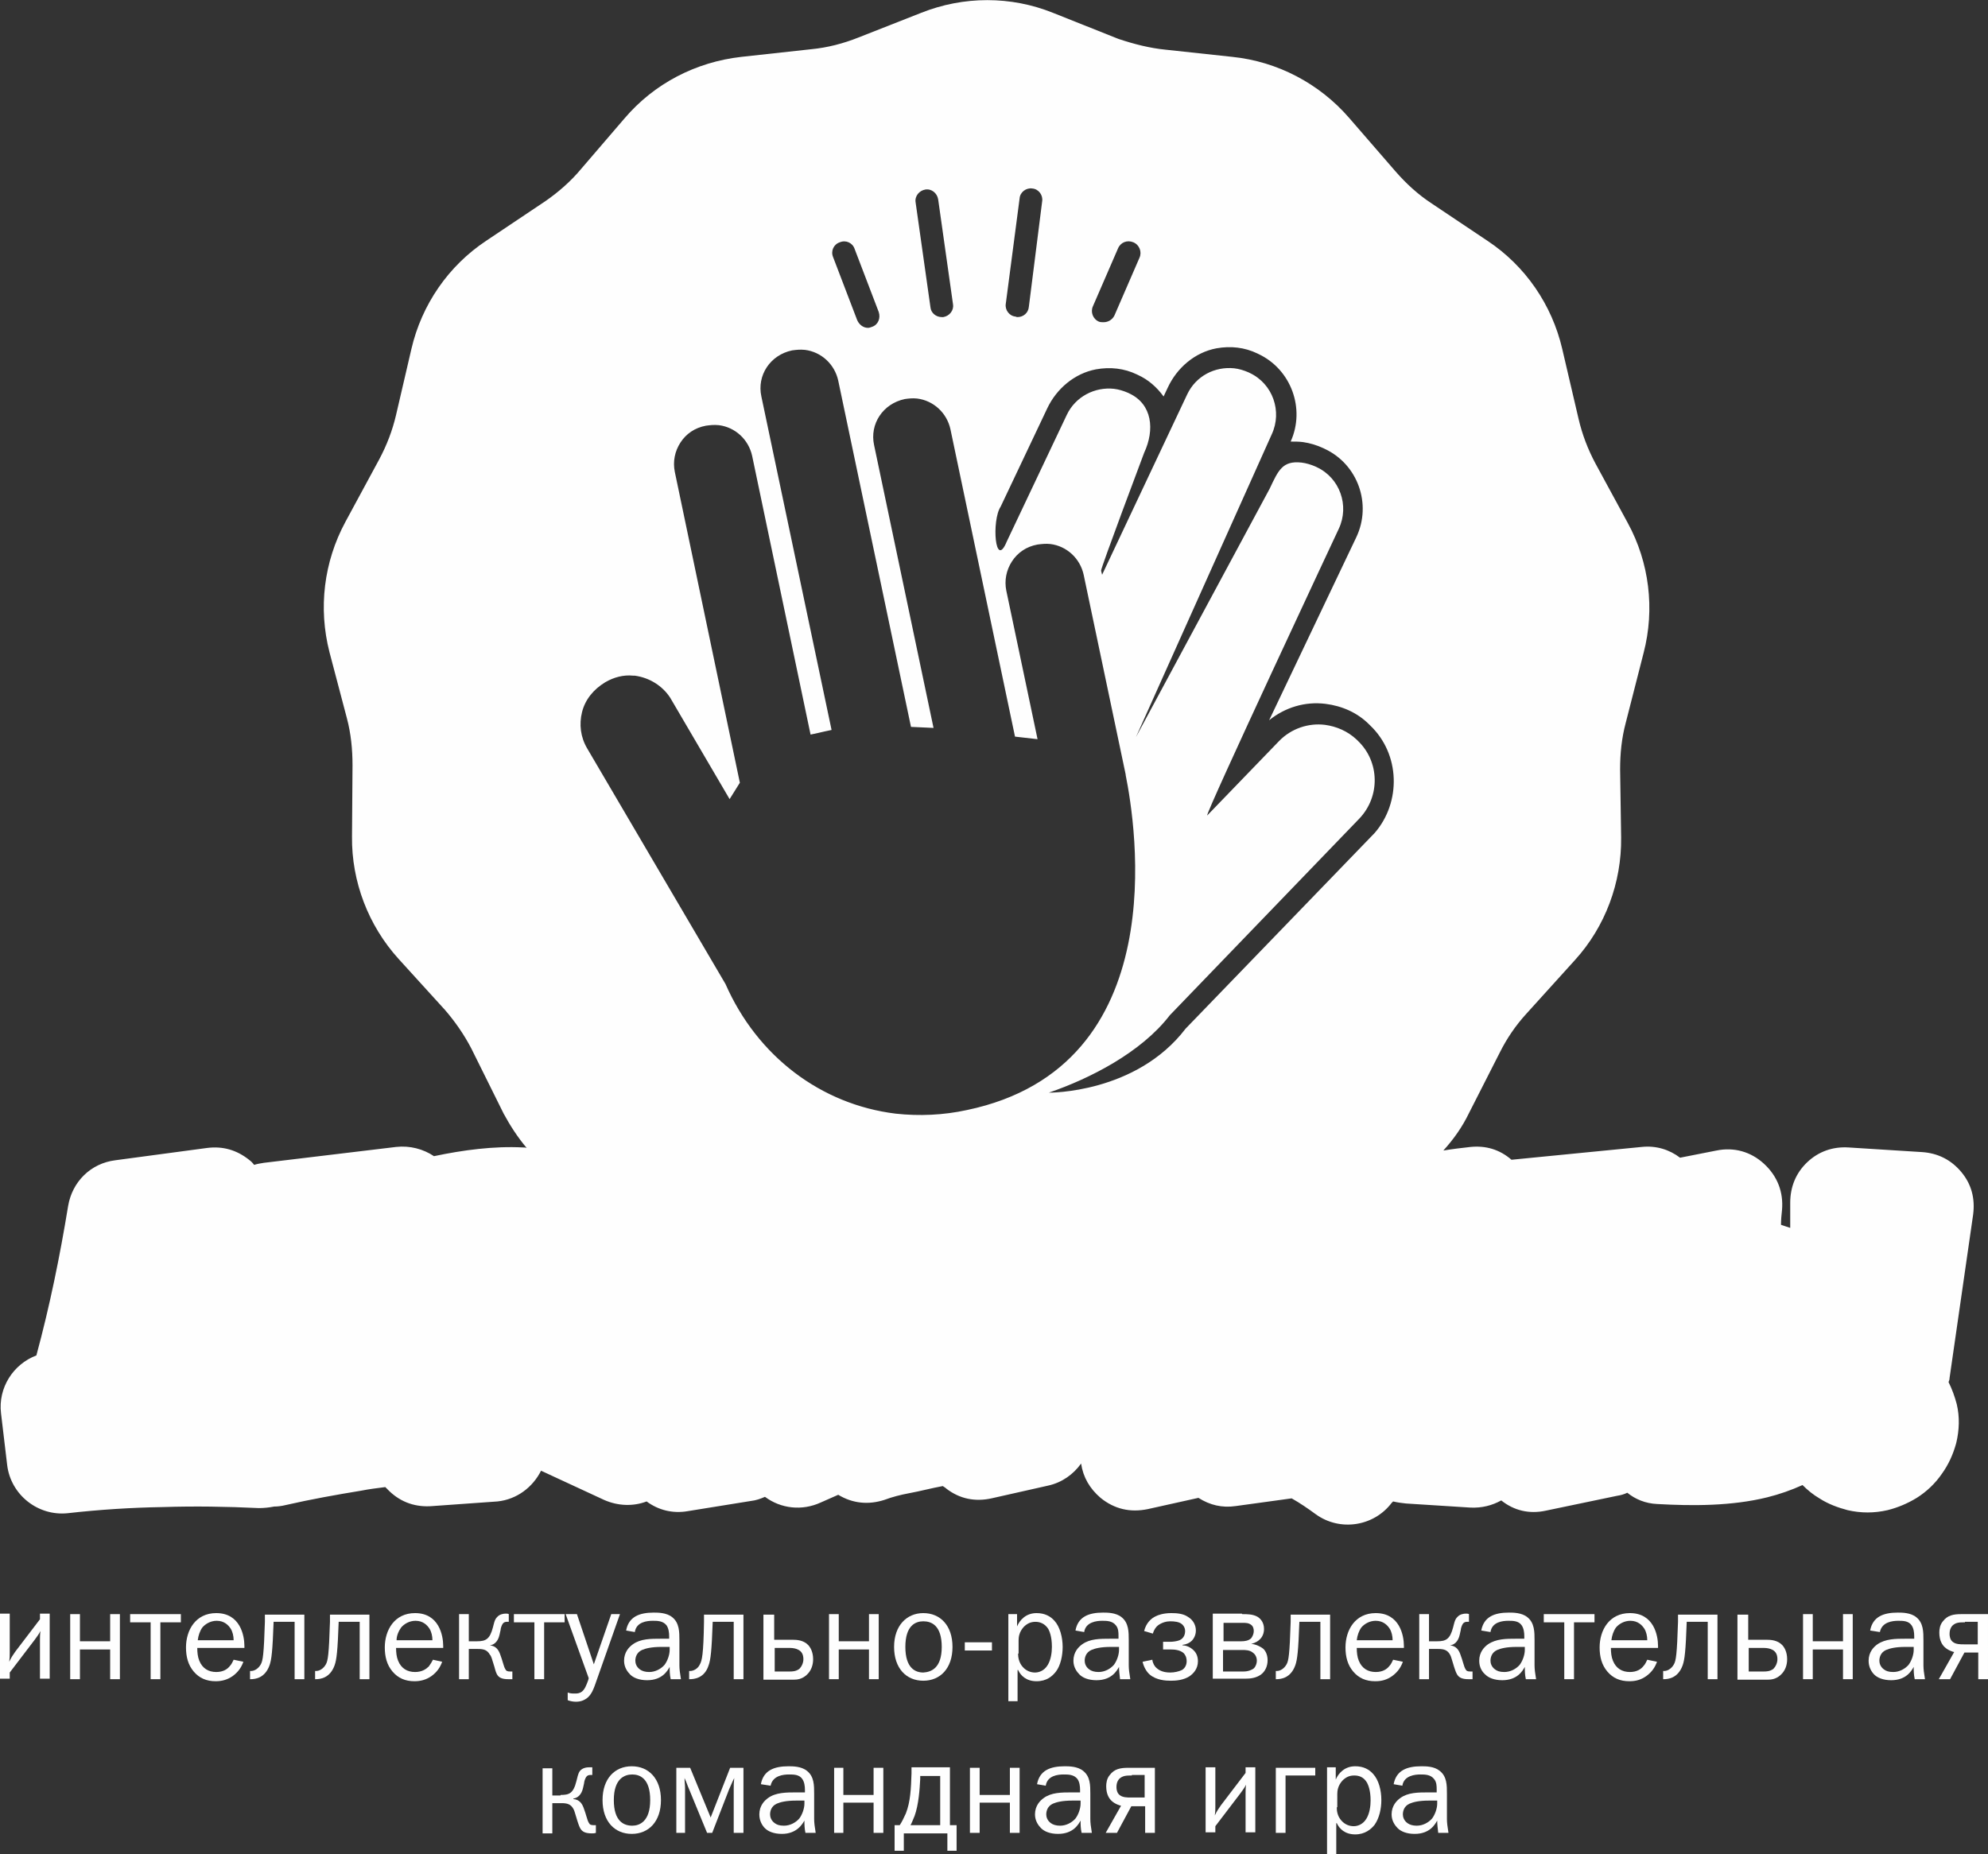 <?xml version="1.0" encoding="utf-8"?>
<!-- Generator: Adobe Illustrator 21.0.0, SVG Export Plug-In . SVG Version: 6.00 Build 0)  -->
<svg version="1.1" id="Слой_1" xmlns="http://www.w3.org/2000/svg" xmlns:xlink="http://www.w3.org/1999/xlink" x="0px" y="0px"
	 width="388px" height="362px" viewBox="0 0 388 362" style="enable-background:new 0 0 388 362;" xml:space="preserve">
<rect x="0" y="0" width="388" height="362" fill="#333333" stroke="none"/>
<style type="text/css">
	.st0{fill:#FEFEFE;}
</style>
<g id="Слой_x0020_1">
	<g id="_857955093328">
		<g>
			<path class="st0" d="M1.9,315.1v7.6c0,0.8,0,0.8-0.1,1.7c0.4-0.9,0.8-1.4,1.2-2l4.8-6.3v-1.1h1.9v12.7H7.8v-7.5
				c0-0.4,0-1.2,0.1-1.8c-0.1,0.2-0.3,0.6-1.2,1.8l-4.8,6.3v1.2H0v-12.7H1.9z"/>
			<polygon class="st0" points="15.6,315.1 15.6,320.4 21.5,320.4 21.5,315.1 23.4,315.1 23.4,327.8 21.5,327.8 21.5,322 15.6,322 
				15.6,327.8 13.7,327.8 13.7,315.1 			"/>
			<polygon class="st0" points="35.3,315.1 35.3,316.7 31.3,316.7 31.3,327.8 29.4,327.8 29.4,316.7 25.4,316.7 25.4,315.1 			"/>
			<path class="st0" d="M45.6,320.2c0-0.8-0.2-1.7-0.6-2.3c-0.4-0.6-1.2-1.5-2.7-1.5c-1.2,0-2.2,0.6-2.8,1.3
				c-0.5,0.7-0.8,1.6-0.9,2.5H45.6z M47.5,324.4c-0.4,1.1-1,2-2.1,2.8c-1,0.7-2.1,1-3.3,1c-1.8,0-3.2-0.6-4.3-1.9
				c-1.1-1.3-1.5-2.9-1.5-4.7c0-3.4,1.9-6.7,5.9-6.7c4.7,0,5.5,4.4,5.5,6.4v0.4h-9.2c0,0.9,0.1,1.8,0.4,2.5c0.6,1.5,1.8,2.2,3.3,2.2
				c1.4,0,2.2-0.6,2.6-1.1c0.4-0.4,0.6-0.9,0.8-1.3L47.5,324.4z"/>
			<path class="st0" d="M59.4,315.1v12.7h-1.9v-11.2h-4.1c-0.2,5.7-0.4,7.4-0.8,8.5c-0.9,2.5-2.8,2.7-3.7,2.7c0,0-0.1,0-0.1,0v-1.6
				c0.1,0,0.1,0,0.2,0c0.6,0,1.4-0.4,1.9-1.3c0.4-0.7,0.6-1.9,0.8-8.3l0-1.4H59.4z"/>
			<path class="st0" d="M72.1,315.1v12.7h-1.9v-11.2h-4.1c-0.2,5.7-0.4,7.4-0.8,8.5c-0.9,2.5-2.8,2.7-3.7,2.7c0,0-0.1,0-0.1,0v-1.6
				c0.1,0,0.1,0,0.2,0c0.6,0,1.4-0.4,1.9-1.3c0.4-0.7,0.6-1.9,0.8-8.3l0-1.4H72.1z"/>
			<path class="st0" d="M84.4,320.2c0-0.8-0.2-1.7-0.6-2.3c-0.4-0.6-1.2-1.5-2.7-1.5c-1.2,0-2.2,0.6-2.8,1.3
				c-0.5,0.7-0.9,1.6-0.9,2.5H84.4z M86.3,324.4c-0.4,1.1-1,2-2.1,2.8c-1,0.7-2.1,1-3.3,1c-1.8,0-3.2-0.6-4.3-1.9
				c-1.1-1.3-1.5-2.9-1.5-4.7c0-3.4,1.9-6.7,5.9-6.7c4.7,0,5.5,4.4,5.5,6.4v0.4h-9.2c0,0.9,0.1,1.8,0.4,2.5c0.6,1.5,1.8,2.2,3.3,2.2
				c1.4,0,2.2-0.6,2.7-1.1c0.3-0.4,0.6-0.9,0.8-1.3L86.3,324.4z"/>
			<path class="st0" d="M93.1,320.4c1.7,0,2.5-0.4,3.1-2.7c0.2-0.7,0.3-1.5,0.8-2c0.5-0.6,1.3-0.7,1.7-0.7c0.2,0,0.4,0,0.6,0.1v1.5
				c-0.1,0-0.3,0-0.4,0c-0.3,0-0.6,0.1-0.8,0.4c-0.2,0.3-0.4,0.9-0.4,1.2l-0.2,0.9c-0.3,1.4-1.1,2-1.9,2.1v0c1.2,0.1,1.7,0.9,2,1.7
				c0.5,1.3,0.7,2.4,1,2.9c0.2,0.4,0.4,0.5,1,0.5c0.1,0,0.3,0,0.4,0v1.5c-0.3,0-0.5,0-0.8,0c-2.1,0-2.3-0.9-2.7-2.4
				c-0.5-1.6-0.6-2.1-0.9-2.4c-0.5-0.9-1.2-1.1-2.3-1.1h-1.8v5.9h-1.9v-12.7h1.9v5.3H93.1z"/>
			<polygon class="st0" points="110.2,315.1 110.2,316.7 106.2,316.7 106.2,327.8 104.3,327.8 104.3,316.7 100.3,316.7 100.3,315.1 
							"/>
			<path class="st0" d="M116.1,329c-0.3,0.8-0.6,1.6-1.3,2.3c-0.7,0.6-1.4,0.9-2.4,0.9c-0.5,0-1.1-0.1-1.6-0.3v-1.5
				c0.5,0.2,0.9,0.2,1.4,0.2c0.4,0,0.9,0,1.4-0.4c0.5-0.4,0.8-1.1,1.2-2.2l0.1-0.4l-4.5-12.5h2.2l3.3,9.8l3.4-9.8h1.7L116.1,329z"/>
			<path class="st0" d="M129.1,321.5c-2,0-3.1,0.3-3.8,0.6c-1.1,0.5-1.3,1.5-1.3,2.1c0,0.5,0.2,1.2,0.9,1.7c0.4,0.3,1,0.5,1.8,0.5
				c1.2,0,2.3-0.6,3-1.4c0.6-0.8,1-2,1-2.9v-0.6H129.1z M122.2,318.3c0.5-2.7,2.6-3.5,5.4-3.5c0.8,0,2.5,0,3.6,0.9
				c1.4,1.1,1.4,2.9,1.4,4.5v4.9c0,0.7,0.1,1.5,0.3,2.7h-2c-0.2-0.9-0.2-1.7-0.2-2.4c-0.4,0.7-1.4,2.6-4.4,2.6
				c-1.6,0-2.7-0.5-3.3-1.1c-0.5-0.5-1.2-1.4-1.2-2.7c0-1.7,1-2.7,1.7-3.2c1.5-1.1,3.5-1.1,5.5-1.1h1.6v-0.5c0-0.7-0.1-1.5-0.5-2.1
				c-0.7-0.9-1.8-0.9-2.7-0.9c-1.1,0-3.2,0.2-3.5,2.2L122.2,318.3z"/>
			<path class="st0" d="M145.1,315.1v12.7h-1.9v-11.2h-4.1c-0.2,5.7-0.4,7.4-0.8,8.5c-0.8,2.5-2.8,2.7-3.7,2.7c0,0-0.1,0-0.1,0v-1.6
				c0.1,0,0.1,0,0.2,0c0.6,0,1.5-0.4,1.9-1.3c0.4-0.7,0.7-1.9,0.8-8.3l0-1.4H145.1z"/>
			<path class="st0" d="M151.1,326.3h3c0.5,0,1.2,0,1.9-0.5c0.4-0.4,0.8-1.1,0.8-1.9c0-1-0.4-1.5-0.9-1.8c-0.5-0.3-1.2-0.4-1.7-0.4
				h-3V326.3z M151.1,315.1v5h3.5c1,0,2.2,0.1,3.1,1c0.4,0.4,1,1.3,1,2.8c0,1.2-0.4,2.3-1.3,3.1c-0.9,0.8-1.8,0.9-2.6,0.9h-5.8
				v-12.7H151.1z"/>
			<polygon class="st0" points="163.7,315.1 163.7,320.4 169.6,320.4 169.6,315.1 171.5,315.1 171.5,327.8 169.6,327.8 169.6,322 
				163.7,322 163.7,327.8 161.8,327.8 161.8,315.1 			"/>
			<path class="st0" d="M183.8,321.5c0-4.2-2-5-3.6-5c-1.5,0-3.5,0.8-3.5,5s2,5,3.5,5C181.8,326.4,183.8,325.6,183.8,321.5z
				 M180.2,314.9c3.3,0,5.7,2.4,5.7,6.6s-2.4,6.6-5.7,6.6c-3.3,0-5.7-2.4-5.7-6.6S177,314.9,180.2,314.9z"/>
			<polygon class="st0" points="188.3,322.2 193.6,322.2 193.6,320.6 188.3,320.6 			"/>
			<path class="st0" d="M198.7,322.8c0,0.6,0.1,1.7,0.9,2.6c0.7,0.8,1.6,1.1,2.4,1.1c0.7,0,1.8-0.3,2.5-1.5c0.6-1,0.8-2.4,0.8-3.5
				c0-2.1-0.5-3.1-0.7-3.5c-0.7-1.1-1.7-1.4-2.5-1.4c-0.9,0-1.6,0.3-2.3,1c-0.9,1-1,2-1,2.6V322.8z M196.8,332v-16.9h1.7v2.4l0,0
				c0.5-1.2,1.7-2.6,3.8-2.6c1.6,0,2.7,0.6,3.5,1.5c1.1,1.2,1.6,3.3,1.6,5.1c0,1.7-0.4,3.6-1.3,4.8c-0.7,0.9-1.8,1.9-3.8,1.9
				c-2,0-3.1-1.1-3.6-2.2h-0.1v6.1H196.8z"/>
			<path class="st0" d="M216.8,321.5c-2,0-3.1,0.3-3.8,0.6c-1.1,0.5-1.3,1.5-1.3,2.1c0,0.5,0.2,1.2,0.9,1.7c0.4,0.3,1,0.5,1.8,0.5
				c1.2,0,2.3-0.6,3-1.4c0.6-0.8,1-2,1-2.9v-0.6H216.8z M209.9,318.3c0.5-2.7,2.6-3.5,5.4-3.5c0.8,0,2.5,0,3.6,0.9
				c1.4,1.1,1.4,2.9,1.4,4.5v4.9c0,0.7,0.1,1.5,0.3,2.7h-2c-0.1-0.9-0.2-1.7-0.2-2.4c-0.4,0.7-1.4,2.6-4.4,2.6
				c-1.6,0-2.7-0.5-3.3-1.1c-0.5-0.5-1.2-1.4-1.2-2.7c0-1.7,1-2.7,1.7-3.2c1.5-1.1,3.5-1.1,5.5-1.1h1.6v-0.5c0-0.7,0-1.5-0.5-2.1
				c-0.7-0.9-1.8-0.9-2.7-0.9c-1,0-3.2,0.2-3.5,2.2L209.9,318.3z"/>
			<path class="st0" d="M223.3,318.4c0.4-1.6,1.4-2.5,2.3-2.9c0.4-0.2,1.4-0.6,3-0.6c1.1,0,2.3,0.1,3.2,0.7c1.2,0.7,1.6,1.8,1.6,2.7
				c0,1.1-0.6,1.8-0.8,2c-0.4,0.4-1,0.7-1.8,0.8v0.1c0.8,0,1.6,0.4,2.2,1c0.5,0.5,0.8,1.2,0.8,2.1c0,1.5-0.9,2.4-1.6,2.9
				c-1.2,0.8-2.7,0.9-3.7,0.9c-1,0-2.8-0.1-4.1-1.2c-0.7-0.6-1.2-1.6-1.4-2.5l1.9-0.4c0.1,0.8,0.5,1.3,0.7,1.5c0.5,0.5,1.3,1,2.8,1
				c0.8,0,1.7-0.2,2.3-0.5c0.5-0.3,0.9-0.9,0.9-1.7c0-0.8-0.3-1.3-0.6-1.6c-0.7-0.6-1.7-0.7-2.5-0.7H227v-1.5h1.4
				c0.5,0,1.3-0.1,1.8-0.3c0.9-0.4,1.1-1.2,1.1-1.8c0-0.7-0.4-1.2-0.7-1.4c-0.5-0.4-1.4-0.5-2.2-0.5c-0.7,0-1.6,0.2-2.4,0.8
				c-0.4,0.3-0.8,0.9-1,1.6L223.3,318.4z"/>
			<path class="st0" d="M238.7,326.3h4c0.9,0,1.6-0.3,2-0.6c0.4-0.4,0.6-1,0.6-1.5c0-0.9-0.5-1.4-0.8-1.6c-0.6-0.5-1.5-0.5-2-0.5
				h-3.8V326.3z M238.7,320.4h3.6c0.6,0,1.4-0.1,1.9-0.6c0.3-0.4,0.5-0.9,0.5-1.4c0-0.4-0.1-0.9-0.5-1.2c-0.5-0.4-1.1-0.4-1.7-0.4
				h-3.7V320.4z M242.4,315.1c1,0,2.1,0,3,0.5c0.5,0.3,1.3,1,1.3,2.4c0,0.8-0.3,1.6-0.9,2.1c-0.2,0.2-0.7,0.6-1.6,0.8v0
				c0.9,0.1,1.8,0.5,2.4,1c0.2,0.2,0.8,0.9,0.8,2.2c0,1.2-0.5,2.2-1.3,2.8c-1,0.7-2.1,0.8-3.1,0.8h-6.3v-12.7H242.4z"/>
			<path class="st0" d="M259.6,315.1v12.7h-1.9v-11.2h-4.1c-0.2,5.7-0.4,7.4-0.8,8.5c-0.9,2.5-2.8,2.7-3.7,2.7c0,0-0.1,0-0.1,0v-1.6
				c0.1,0,0.1,0,0.2,0c0.6,0,1.4-0.4,1.9-1.3c0.4-0.7,0.6-1.9,0.8-8.3l0-1.4H259.6z"/>
			<path class="st0" d="M271.8,320.2c0-0.8-0.2-1.7-0.6-2.3c-0.4-0.6-1.2-1.5-2.7-1.5c-1.2,0-2.2,0.6-2.8,1.3
				c-0.5,0.7-0.8,1.6-0.9,2.5H271.8z M273.8,324.4c-0.4,1.1-1,2-2.1,2.8c-1,0.7-2,1-3.3,1c-1.8,0-3.2-0.6-4.3-1.9
				c-1.1-1.3-1.5-2.9-1.5-4.7c0-3.4,1.9-6.7,5.9-6.7c4.7,0,5.5,4.4,5.5,6.4v0.4h-9.2c0,0.9,0.1,1.8,0.4,2.5c0.6,1.5,1.8,2.2,3.3,2.2
				c1.4,0,2.2-0.6,2.6-1.1c0.4-0.4,0.6-0.9,0.8-1.3L273.8,324.4z"/>
			<path class="st0" d="M280.5,320.4c1.7,0,2.5-0.4,3.1-2.7c0.2-0.7,0.3-1.5,0.8-2c0.5-0.6,1.3-0.7,1.7-0.7c0.2,0,0.4,0,0.6,0.1v1.5
				c-0.1,0-0.3,0-0.4,0c-0.3,0-0.6,0.1-0.8,0.4c-0.2,0.3-0.4,0.9-0.4,1.2l-0.2,0.9c-0.3,1.4-1.1,2-1.9,2.1v0c1.2,0.1,1.7,0.9,2,1.7
				c0.5,1.3,0.7,2.4,1,2.9c0.2,0.4,0.4,0.5,1,0.5c0.1,0,0.3,0,0.4,0v1.5c-0.3,0-0.6,0-0.8,0c-2.1,0-2.3-0.9-2.8-2.4
				c-0.5-1.6-0.6-2.1-0.8-2.4c-0.5-0.9-1.2-1.1-2.3-1.1h-1.8v5.9h-1.9v-12.7h1.9v5.3H280.5z"/>
			<path class="st0" d="M296,321.5c-2,0-3.1,0.3-3.8,0.6c-1.1,0.5-1.3,1.5-1.3,2.1c0,0.5,0.2,1.2,0.9,1.7c0.4,0.3,0.9,0.5,1.8,0.5
				c1.2,0,2.3-0.6,3-1.4c0.6-0.8,1-2,1-2.9v-0.6H296z M289.1,318.3c0.5-2.7,2.6-3.5,5.4-3.5c0.8,0,2.5,0,3.6,0.9
				c1.4,1.1,1.4,2.9,1.4,4.5v4.9c0,0.7,0.1,1.5,0.3,2.7h-2c-0.2-0.9-0.2-1.7-0.2-2.4c-0.4,0.7-1.4,2.6-4.4,2.6
				c-1.6,0-2.7-0.5-3.3-1.1c-0.6-0.5-1.2-1.4-1.2-2.7c0-1.7,1-2.7,1.7-3.2c1.6-1.1,3.6-1.1,5.5-1.1h1.6v-0.5c0-0.7-0.1-1.5-0.5-2.1
				c-0.6-0.9-1.7-0.9-2.6-0.9c-1.1,0-3.2,0.2-3.5,2.2L289.1,318.3z"/>
			<polygon class="st0" points="311.2,315.1 311.2,316.7 307.2,316.7 307.2,327.8 305.3,327.8 305.3,316.7 301.3,316.7 301.3,315.1 
							"/>
			<path class="st0" d="M321.5,320.2c0-0.8-0.2-1.7-0.6-2.3c-0.4-0.6-1.2-1.5-2.7-1.5c-1.2,0-2.2,0.6-2.8,1.3
				c-0.5,0.7-0.8,1.6-0.9,2.5H321.5z M323.4,324.4c-0.4,1.1-1,2-2.1,2.8c-1,0.7-2,1-3.3,1c-1.8,0-3.2-0.6-4.3-1.9
				c-1.1-1.3-1.5-2.9-1.5-4.7c0-3.4,1.9-6.7,5.9-6.7c4.7,0,5.5,4.4,5.5,6.4v0.4h-9.2c0,0.9,0.1,1.8,0.4,2.5c0.6,1.5,1.8,2.2,3.3,2.2
				c1.4,0,2.2-0.6,2.6-1.1c0.4-0.4,0.6-0.9,0.8-1.3L323.4,324.4z"/>
			<path class="st0" d="M335.2,315.1v12.7h-1.9v-11.2h-4.1c-0.2,5.7-0.4,7.4-0.8,8.5c-0.9,2.5-2.8,2.7-3.7,2.7c0,0-0.1,0-0.1,0v-1.6
				c0.1,0,0.1,0,0.2,0c0.6,0,1.4-0.4,1.9-1.3c0.4-0.7,0.6-1.9,0.8-8.3l0-1.4H335.2z"/>
			<path class="st0" d="M341.2,326.3h3c0.5,0,1.2,0,1.9-0.5c0.4-0.4,0.8-1.1,0.8-1.9c0-1-0.4-1.5-0.9-1.8c-0.5-0.3-1.2-0.4-1.7-0.4
				h-3V326.3z M341.2,315.1v5h3.5c1,0,2.2,0.1,3.1,1c0.4,0.4,1,1.3,1,2.8c0,1.2-0.4,2.3-1.3,3.1c-0.9,0.8-1.8,0.9-2.6,0.9h-5.8
				v-12.7H341.2z"/>
			<polygon class="st0" points="353.8,315.1 353.8,320.4 359.7,320.4 359.7,315.1 361.6,315.1 361.6,327.8 359.7,327.8 359.7,322 
				353.8,322 353.8,327.8 351.9,327.8 351.9,315.1 			"/>
			<path class="st0" d="M371.9,321.5c-2,0-3.1,0.3-3.8,0.6c-1.1,0.5-1.3,1.5-1.3,2.1c0,0.5,0.2,1.2,0.9,1.7c0.4,0.3,0.9,0.5,1.8,0.5
				c1.2,0,2.3-0.6,3-1.4c0.6-0.8,1-2,1-2.9v-0.6H371.9z M365,318.3c0.5-2.7,2.6-3.5,5.4-3.5c0.8,0,2.5,0,3.6,0.9
				c1.4,1.1,1.4,2.9,1.4,4.5v4.9c0,0.7,0.1,1.5,0.3,2.7h-2c-0.2-0.9-0.2-1.7-0.2-2.4c-0.4,0.7-1.4,2.6-4.4,2.6
				c-1.6,0-2.7-0.5-3.3-1.1c-0.5-0.5-1.1-1.4-1.1-2.7c0-1.7,1-2.7,1.7-3.2c1.6-1.1,3.6-1.1,5.5-1.1h1.7v-0.5c0-0.7-0.1-1.5-0.5-2.1
				c-0.6-0.9-1.7-0.9-2.6-0.9c-1.1,0-3.2,0.2-3.6,2.2L365,318.3z"/>
			<path class="st0" d="M383.5,316.7c-1.1,0-1.8,0-2.5,0.7c-0.4,0.5-0.5,1-0.5,1.6c0,0.4,0.1,1.1,0.6,1.5c0.6,0.5,1.5,0.5,2.2,0.5
				h2.7v-4.4H383.5z M388,327.8h-1.9v-5.2h-2.7l-2.8,5.2h-2.2l3-5.3c-0.1,0-1.2-0.3-1.9-1c-0.4-0.4-1-1.2-1-2.8
				c0-0.6,0.1-1.5,0.7-2.2c0.9-1.2,2.1-1.4,3.6-1.4h5.2V327.8z"/>
			<path class="st0" d="M109.4,350.4c1.7,0,2.5-0.3,3.1-2.7c0.2-0.7,0.3-1.5,0.7-2c0.5-0.6,1.3-0.7,1.8-0.7c0.2,0,0.4,0,0.6,0v1.5
				c-0.1,0-0.3,0-0.4,0c-0.3,0-0.6,0.1-0.8,0.4c-0.2,0.3-0.4,0.9-0.4,1.2l-0.2,0.9c-0.3,1.4-1.1,2-1.9,2.1v0.1
				c1.2,0.1,1.7,0.9,2,1.7c0.5,1.3,0.7,2.4,1,2.9c0.2,0.4,0.4,0.5,1,0.5c0.1,0,0.3,0,0.4,0v1.5c-0.3,0.1-0.5,0.1-0.8,0.1
				c-2.1,0-2.3-0.9-2.8-2.4c-0.5-1.6-0.6-2.1-0.8-2.4c-0.5-0.9-1.2-1.1-2.3-1.1h-1.8v5.9h-1.9v-12.7h1.9v5.3H109.4z"/>
			<path class="st0" d="M126.9,351.4c0-4.2-2-5-3.5-5c-1.5,0-3.6,0.8-3.6,5s2,5,3.6,5C124.8,356.4,126.9,355.6,126.9,351.4z
				 M123.3,344.8c3.3,0,5.7,2.4,5.7,6.6s-2.4,6.6-5.7,6.6c-3.3,0-5.7-2.4-5.7-6.6S120,344.8,123.3,344.8z"/>
			<path class="st0" d="M134.7,345.1l4,9.7l3.8-9.7h2.6v12.7h-1.9v-8.7c0-0.9,0-0.8,0.1-2c-0.1,0.2-0.4,0.8-1,2.2l-3.3,8.5h-1
				l-3.5-8.5c-0.4-0.9-0.4-1.1-0.9-2.2c0,0.7,0.1,1.3,0.1,1.9v8.8h-1.7v-12.7H134.7z"/>
			<path class="st0" d="M155.4,351.5c-2,0-3.1,0.3-3.8,0.6c-1.1,0.5-1.3,1.5-1.3,2.1c0,0.5,0.2,1.2,0.9,1.7c0.4,0.3,0.9,0.5,1.8,0.5
				c1.2,0,2.3-0.6,3-1.4c0.6-0.8,1-2,1-2.9v-0.6H155.4z M148.5,348.3c0.5-2.7,2.6-3.5,5.4-3.5c0.8,0,2.5,0,3.6,0.9
				c1.4,1.1,1.4,2.8,1.4,4.5v4.9c0,0.7,0.1,1.5,0.3,2.7h-2c-0.2-0.9-0.2-1.7-0.2-2.4c-0.4,0.7-1.5,2.6-4.4,2.6
				c-1.6,0-2.7-0.5-3.3-1.1c-0.5-0.5-1.1-1.4-1.1-2.7c0-1.7,1-2.7,1.7-3.2c1.5-1.1,3.6-1.1,5.5-1.1h1.7v-0.5c0-0.7-0.1-1.5-0.5-2.1
				c-0.6-0.9-1.7-0.9-2.6-0.9c-1.1,0-3.2,0.2-3.6,2.2L148.5,348.3z"/>
			<polygon class="st0" points="164.6,345.1 164.6,350.4 170.5,350.4 170.5,345.1 172.4,345.1 172.4,357.8 170.5,357.8 170.5,351.9 
				164.6,351.9 164.6,357.8 162.8,357.8 162.8,345.1 			"/>
			<path class="st0" d="M179.6,347.3c-0.1,1.9-0.3,5-1.1,7.2c-0.3,0.7-0.6,1.5-0.8,1.8h5.8v-9.6h-3.9L179.6,347.3z M185.4,345.1
				v11.2h1.3v5h-1.8v-3.4h-8.5v3.4h-1.8v-5h1c0.4-0.6,0.8-1.4,1.2-2.3c0.9-2.3,1-4.8,1.1-7.8l0-1.2H185.4z"/>
			<polygon class="st0" points="191.2,345.1 191.2,350.4 197.1,350.4 197.1,345.1 199,345.1 199,357.8 197.1,357.8 197.1,351.9 
				191.2,351.9 191.2,357.8 189.3,357.8 189.3,345.1 			"/>
			<path class="st0" d="M209.3,351.5c-2,0-3.1,0.3-3.8,0.6c-1.1,0.5-1.3,1.5-1.3,2.1c0,0.5,0.2,1.2,0.9,1.7c0.4,0.3,1,0.5,1.8,0.5
				c1.2,0,2.3-0.6,3-1.4c0.6-0.8,1-2,1-2.9v-0.6H209.3z M202.4,348.3c0.5-2.7,2.6-3.5,5.4-3.5c0.8,0,2.5,0,3.6,0.9
				c1.4,1.1,1.4,2.8,1.4,4.5v4.9c0,0.7,0.1,1.5,0.3,2.7h-2c-0.2-0.9-0.2-1.7-0.2-2.4c-0.4,0.7-1.4,2.6-4.4,2.6
				c-1.6,0-2.7-0.5-3.3-1.1c-0.5-0.5-1.2-1.4-1.2-2.7c0-1.7,1-2.7,1.7-3.2c1.5-1.1,3.5-1.1,5.5-1.1h1.6v-0.5c0-0.7-0.1-1.5-0.5-2.1
				c-0.7-0.9-1.8-0.9-2.7-0.9c-1.1,0-3.2,0.2-3.5,2.2L202.4,348.3z"/>
			<path class="st0" d="M220.9,346.6c-1,0-1.8,0-2.5,0.7c-0.4,0.5-0.5,1-0.5,1.6c0,0.4,0.1,1.1,0.6,1.5c0.6,0.5,1.5,0.5,2.2,0.5h2.7
				v-4.4H220.9z M225.4,357.8h-1.9v-5.2h-2.7l-2.8,5.2h-2.2l3-5.3c-0.1,0-1.2-0.3-1.9-1c-0.4-0.4-1-1.2-1-2.8c0-0.6,0.1-1.5,0.7-2.2
				c0.9-1.2,2.1-1.4,3.6-1.4h5.2V357.8z"/>
			<path class="st0" d="M237.2,345.1v7.6c0,0.8,0,0.8-0.1,1.7c0.4-0.9,0.8-1.4,1.2-2l4.8-6.3v-1.1h1.9v12.7h-1.9v-7.5
				c0-0.4,0-1.2,0.1-1.8c-0.1,0.2-0.3,0.6-1.2,1.8l-4.8,6.3v1.2h-1.9v-12.7H237.2z"/>
			<polygon class="st0" points="256.7,345.1 256.7,346.6 250.9,346.6 250.9,357.8 249,357.8 249,345.1 			"/>
			<path class="st0" d="M260.9,352.8c0,0.7,0.1,1.7,0.9,2.6c0.7,0.8,1.6,1.1,2.4,1.1c0.7,0,1.8-0.3,2.5-1.5c0.6-1,0.8-2.4,0.8-3.5
				c0-2.1-0.5-3.1-0.7-3.5c-0.7-1.2-1.7-1.4-2.5-1.4c-0.9,0-1.6,0.3-2.3,1c-0.9,1-1,2-1,2.6V352.8z M259,361.9v-16.9h1.7v2.4l0,0
				c0.5-1.2,1.7-2.6,3.8-2.6c1.6,0,2.7,0.6,3.5,1.5c1.1,1.2,1.6,3.2,1.6,5.1c0,1.7-0.4,3.5-1.3,4.8c-0.7,0.9-1.9,1.9-3.8,1.9
				c-2,0-3.1-1.1-3.6-2.2h-0.1v6.2H259z"/>
			<path class="st0" d="M278.9,351.5c-2,0-3.1,0.3-3.8,0.6c-1.1,0.5-1.3,1.5-1.3,2.1c0,0.5,0.2,1.2,0.9,1.7c0.4,0.3,1,0.5,1.8,0.5
				c1.2,0,2.3-0.6,3-1.4c0.6-0.8,1-2,1-2.9v-0.6H278.9z M272,348.3c0.5-2.7,2.6-3.5,5.4-3.5c0.9,0,2.5,0,3.6,0.9
				c1.4,1.1,1.4,2.8,1.4,4.5v4.9c0,0.7,0.1,1.5,0.3,2.7h-2c-0.1-0.9-0.2-1.7-0.2-2.4c-0.4,0.7-1.4,2.6-4.4,2.6
				c-1.6,0-2.7-0.5-3.3-1.1c-0.5-0.5-1.2-1.4-1.2-2.7c0-1.7,1-2.7,1.7-3.2c1.5-1.1,3.5-1.1,5.5-1.1h1.6v-0.5c0-0.7,0-1.5-0.5-2.1
				c-0.7-0.9-1.8-0.9-2.7-0.9c-1,0-3.2,0.2-3.5,2.2L272,348.3z"/>
		</g>
	</g>
</g>
<g id="Слой_x0020_1_1_">
	<path class="st0" d="M227.5,9.7l13,1.4c8.8,0.9,17,5.2,22.8,11.9l9.1,10.5c2.1,2.4,4.4,4.5,7,6.2l10.9,7.3
		c7.4,4.9,12.6,12.5,14.6,21.1l3.2,13.7c0.7,3,1.8,5.9,3.3,8.7l6.3,11.6c4.2,7.7,5.3,16.8,3.1,25.3l-3.5,13.7c-0.8,3-1.1,6-1.1,9.1
		l0.2,13.3c0.1,8.8-3.1,17.4-9,23.9l-9.5,10.5c-2.1,2.3-3.8,4.8-5.2,7.6l-6,11.8c-1.3,2.7-3,5.1-5,7.3c1.8-0.3,3.5-0.5,5.3-0.7
		c3-0.3,5.7,0.5,8,2.5l25.4-2.5c2.8-0.3,5.4,0.5,7.5,2.1l7.1-1.4c3.4-0.7,6.7,0.2,9.3,2.6c2.6,2.4,3.8,5.5,3.5,9
		c-0.1,0.9-0.2,1.9-0.2,2.9c0.6,0.2,1.2,0.4,1.8,0.6c0-1.6,0-3.3,0-4.9c0-3.1,1.1-5.8,3.3-7.9s5-3.1,8.1-2.9l14.3,0.9
		c3.1,0.2,5.7,1.5,7.7,3.9c2,2.4,2.7,5.2,2.3,8.3l-4.6,31.9c0,0.3-0.1,0.6-0.2,0.8c0.7,1.4,1.2,2.8,1.6,4.3c0.6,2.5,0.5,5.1-0.1,7.6
		c-0.6,2.2-1.5,4.2-2.8,6c-1.3,1.9-3,3.5-4.9,4.7c-1.8,1.1-3.7,1.9-5.7,2.4c-2.6,0.6-5.2,0.6-7.8,0c-1.9-0.5-3.8-1.2-5.5-2.3
		c-1.2-0.7-2.3-1.6-3.3-2.6c-2.2,1-4.5,1.8-6.9,2.4c-6.9,1.7-14.5,1.7-21.5,1.3c-2.2-0.1-4.2-0.9-5.8-2.2c-0.6,0.3-1.3,0.5-2,0.6
		l-13.9,2.9c-3.2,0.7-6.2,0-8.7-2c-1.8,1-3.8,1.5-6,1.4l-12.6-0.8c-0.9-0.1-1.7-0.2-2.5-0.4c-0.1,0.1-0.2,0.2-0.3,0.3
		c-3.5,4.6-10.1,5.6-14.8,2.2c-1.5-1.1-3.1-2.2-4.7-3.1l-10.9,1.5c-2.7,0.4-5.1-0.2-7.3-1.6l-9.9,2.2c-3.4,0.7-6.5,0-9.2-2.2
		c-2.1-1.8-3.4-4-3.8-6.7c-1.5,2.1-3.7,3.7-6.4,4.3l-11.1,2.5c-3.2,0.7-6.2,0.1-8.8-1.9c-0.2-0.2-0.4-0.3-0.7-0.5
		c-2.2,0.4-4.4,1-6.6,1.4c-1.6,0.3-3.2,0.7-4.8,1.3c-3.1,1-6.2,0.7-9-1l-3.4,1.5c-3.7,1.7-7.8,1.2-10.9-1.1
		c-0.9,0.4-1.8,0.7-2.7,0.8l-12.4,2c-2.9,0.5-5.7-0.2-8-1.9c-2.6,1-5.6,0.9-8.3-0.3l-12.3-5.7c-1.6,3.2-4.7,5.6-8.5,6L84.5,294
		c-3.3,0.3-6.2-0.7-8.5-2.9c-0.3-0.3-0.5-0.5-0.8-0.8c-1.6,0.2-3.2,0.4-4.7,0.7c-4.9,0.8-9.9,1.7-14.7,2.8c-0.8,0.2-1.6,0.3-2.3,0.3
		c-1,0.2-2,0.3-3,0.3c-6.2-0.3-12.5-0.4-18.7-0.2c-6.2,0.1-12.4,0.5-18.6,1.2c-5.8,0.6-11.1-3.6-11.8-9.4l-1.2-10.1
		c-0.6-5,2.4-9.6,6.9-11.3c2.6-9.6,4.6-19.4,6.2-29.2c0.8-4.7,4.4-8.3,9.2-8.9l17.9-2.4c3.1-0.4,5.8,0.4,8.2,2.3
		c0.4,0.3,0.7,0.6,1,1c0.6-0.2,1.3-0.3,1.9-0.4l25.8-3.1c2.7-0.3,5.3,0.4,7.4,1.8c5.7-1.2,11.7-2,17.4-1.7c0.2,0,0.5,0,0.7,0.1
		c-1.7-2-3.2-4.3-4.5-6.7L92,204.7c-1.4-2.7-3.2-5.3-5.2-7.6l-9-9.9c-5.9-6.5-9.2-15.1-9.1-23.9l0.1-13.9c0-3.1-0.3-6.2-1.1-9.2
		l-3.4-12.9c-2.2-8.6-1.1-17.6,3.1-25.4L74,89.7c1.5-2.8,2.6-5.7,3.3-8.7l3-12.9c2-8.6,7.2-16.2,14.6-21.1l11.5-7.7
		c2.6-1.8,5-3.9,7-6.3l8.5-9.9c5.8-6.8,13.9-11,22.8-12l13.7-1.5c3.1-0.3,6.2-1.1,9.2-2.3l12.2-4.8c8.3-3.3,17.5-3.3,25.7,0
		l12.8,5.1C221.3,8.6,224.4,9.4,227.5,9.7z M192.6,24.7c-58.4,0-105.9,47.5-105.9,105.9c0,40,22.3,74.9,55.1,92.9l-4.3-1.5
		c-1.4-0.5-2.8-0.7-4.1-0.6c-29.6-19.4-49.2-52.8-49.2-90.7c0-59.7,48.6-108.3,108.3-108.3s108.3,48.6,108.3,108.3
		c0,40.3-22.1,75.5-54.9,94.2c-1.2,0.2-2.4,0.4-3.3,0.5l-4,0.6c35.3-17.2,59.8-53.4,59.8-95.3C298.5,72.2,251,24.7,192.6,24.7z
		 M360.5,266.7c0.1,0.1,0-5.1-0.2-15.5c-0.1-4.9-0.1-10.5-0.2-16.7l14.3,0.9l-4.6,31.9C363.6,266.9,360.5,266.7,360.5,266.7z
		 M51.9,273.2l-0.4,5.2l-0.5,5.1c-6.5-0.3-13-0.4-19.5-0.3c-6.5,0.1-13,0.5-19.5,1.2l-1.2-10.1l4.7-0.6c3.3-10.7,6.1-23,8.4-37
		l18-2.4c0.8,12.9,2.7,25.7,5.6,38.3L51.9,273.2z M34.6,272.8c-0.8-3.8-1.8-10.2-3-19.3c-1.3,7.4-2.4,14-3.2,19.6L34.6,272.8z
		 M72.9,246.8c-2.4,0.3-4.6,0.6-6.8,0.8c-0.2,1.4-0.3,2.5-0.3,3.2l-0.2,3.1l5.4-0.8l5.4-0.9l0.5,4.5l0.6,4.5
		c-3.5,0.5-5.8,0.9-6.9,1.1c-1.9,0.3-3.5,0.6-5,0.8l-0.2,6l7.3-1.1l7.2-1.1l0.8,6l0.7,6c-3.7,0.2-8,0.7-12.6,1.5
		c-4.7,0.7-9.8,1.7-15.4,2.9c-0.1-2.6-0.1-6.4-0.2-11.4l-0.2-11.5c-0.1-10.1-0.2-17.7-0.2-22.9l12.9-1.5l12.9-1.5l0.8,5.9l0.8,6
		C77.7,246.4,75.3,246.6,72.9,246.8z M84,260.4c0.2-13.2-0.1-21-0.8-23.5c7.6-1.9,13.7-2.6,18.3-2.4c4.6,0.3,8,1.5,10.4,3.8
		c0.6,0.6,1.1,1.2,1.6,1.9l10.1-4.6c0.9,0.8,2.5,2.7,4.9,5.7c2.1,2.7,3.8,4.5,5.1,5.6l0.3-14.9l12.9,4.6c-0.3,2.7-0.6,6.3-0.8,10.9
		c0.7-0.6,1.7-1.7,2.9-3.4c1.3-1.8,2.2-3,2.8-3.5c-1.6,1.4,0-0.1,4.8-4.4l10.9,5.1l-13,13.1l14.3,22.9l-12.9,6l-10.5-20.5l-0.6,13.1
		c-0.1,2.2,0,4.3,0.2,6.2l-12.4,2l0.5-20.6l-10.6,19.3l-12.6-5.9l15.2-22.9l-10.3-10.8c0.6,1.6,0.8,3.5,0.9,5.6
		c0.1,3.6-0.8,6.9-2.5,9.8c-1.5,2.4-3.5,4.5-6.2,6.2c-3.2,2-6.9,3.4-11.4,4.1c-0.2,3.1,0,7.5,0.6,13.2l-12.7,1.3
		C83.7,279.1,83.9,271.5,84,260.4z M95.3,257.5c2.8-0.1,5.1-0.9,6.9-2.6c1.3-1.3,2.1-2.8,2.4-4.7c0.4-2.5-0.4-4.2-2.5-5
		c-1.7-0.7-4.1-0.6-7.1,0.4L95.3,257.5z M182.2,235.2c-0.9,4.5-1.6,9-2,13.5c-0.4,4.4-0.5,9-0.2,13.7c1.2-4.8,2.9-9.9,5.2-15.3
		c2.2-5.3,3.7-8.7,4.3-10l12.9-1.9c-0.6,8.2-0.9,16.1-0.7,23.7c0.2,7.7,0.4,14.5,0.7,20.5l-11.1,2.5c-0.5-8-0.9-15.8-1.2-23.3
		c-1.5,2.9-3.1,6.3-4.6,10.2c-1.6,3.9-2.6,7.5-2.9,10.6c-0.9,0.2-3.3,0.7-7.2,1.5c-2.3,0.5-4.2,1-5.9,1.5
		c-0.5-7.8-0.8-15.3-0.8-22.7c-0.1-7.3-0.4-14.8-1-22.3L182.2,235.2z M221.4,239.2c20.3-2.9,30.5-4.3,30.6-4.3
		c-0.2,2,0,16.8,0.5,44.5c4.6-4.4,8.3-8.9,11-13.4c-2.9-1.1-5.2-2.9-6.8-5.3c-3-4.7-2.7-9.4,1.2-14c2.7-3.3,6.7-6,12.1-8.1
		c5.1-2,11.1-3.3,18.1-4c-0.8,12.5-1,28.8-0.6,48.9l-12.6-0.8c0.6-4.6,0.8-8.8,0.7-12.8l-1.6,0.1c-3.3,6-7,11.6-10.9,16.8
		c-2.3-1.6-4.4-3-6.4-4.2c-1.8-1-3.2-1.9-4.3-2.8l0,1.6l-12.7,1.8l0.2-36.3c-1.4,0.2-3.2,0.4-5.6,0.7c-0.7,10.2-0.7,21.4,0.2,33.6
		l-12.7,2.8c0.2-4.7,0.1-12.2-0.3-22.3C221.3,251.8,221.2,244.3,221.4,239.2z M276.5,248c-3.3,0.8-5.6,1.9-6.9,3.1
		c-1.4,1.2-1.8,2.7-1.2,4.4c0.4,2.2,3,3.2,7.8,3.1L276.5,248z M323.7,246.8c-5.6,0.3-9.6,0.5-12.1,0.7c-0.4,5.2,0.2,16.4,1.8,33.7
		l-13.9,2.9l-0.1-35.6c-0.8,0.1-2.4,0.2-4.9,0.6c-2.3,0.3-4.2,0.5-5.7,0.6l0.9-12.2l31.8-3.1L323.7,246.8z M325.7,259.5
		c0.1-5.8-0.1-13.2-0.4-22l11.9-2.4c-0.4,4-0.5,8.5-0.2,13.3c4.2-0.1,7.9,0.6,11,2c2.7,1.2,4.7,2.9,6.2,5.1c1.8,2.6,2.6,5.7,2.5,9.3
		c-0.1,4.6-1.3,8.3-3.8,11.1c-2.4,2.7-5.8,4.6-10.4,5.7c-4.6,1.1-10.7,1.5-18.3,1C325.1,277.4,325.6,269.7,325.7,259.5z M336,271.8
		c3,0.4,5.3,0.1,7.1-0.9c2.1-1.2,3-3,2.5-5.5c-0.3-1.9-1.1-3.3-2.4-4.2c-1.8-1.4-4.1-1.8-6.9-1.4L336,271.8z M363.2,284.1
		c-0.9-0.2-1.7-0.6-2.5-1c-0.8-0.5-1.4-1.1-1.8-1.8c-0.5-0.7-0.8-1.5-1-2.4c-0.2-0.8-0.2-1.7,0-2.6c0.2-0.9,0.5-1.7,1.1-2.3
		c0.6-0.7,1.2-1.3,1.9-1.7s1.6-0.8,2.5-1c0.9-0.2,1.8-0.2,2.7-0.1c1,0.2,1.8,0.6,2.6,1.1c0.7,0.5,1.3,1.1,1.8,1.8s0.8,1.4,1,2.3
		c0.2,0.8,0.2,1.7,0,2.6c-0.2,0.9-0.6,1.7-1.1,2.4c-0.5,0.7-1.1,1.3-1.9,1.8c-0.7,0.5-1.6,0.8-2.5,1
		C365.1,284.3,364.1,284.3,363.2,284.1z M169.4,64c0.3,0,0.5-0.1,0.8-0.2c1.2-0.4,1.7-1.7,1.3-2.9l-4.7-12.3
		c-0.4-1.2-1.7-1.8-2.9-1.3c-1.2,0.4-1.8,1.7-1.3,2.9l4.7,12.3C167.7,63.4,168.5,64,169.4,64z M183.8,61.9c0.1,0,0.2,0,0.3,0
		c1.2-0.2,2.1-1.3,1.9-2.5l-2.9-20.5c-0.2-1.2-1.3-2.1-2.5-1.9c-1.2,0.2-2.1,1.3-1.9,2.5l2.9,20.5C181.7,61.1,182.7,61.9,183.8,61.9
		z M198.6,61.9c1.1,0,2.1-0.8,2.2-2l2.6-20.6c0.2-1.2-0.7-2.4-1.9-2.5c-1.2-0.2-2.4,0.7-2.5,1.9l-2.7,20.6c-0.2,1.2,0.7,2.4,1.9,2.5
		C198.4,61.9,198.5,61.9,198.6,61.9z M215.4,62.9c0.9,0,1.7-0.5,2.1-1.3l4.9-11.3c0.5-1.1,0-2.5-1.2-3s-2.5,0-3,1.2l-4.9,11.3
		c-0.5,1.1,0,2.5,1.2,3C214.8,62.9,215.1,62.9,215.4,62.9z M267.4,141.6l-0.2-0.2c-2.3-2.3-5.3-3.6-8.5-4c-4-0.5-7.9,0.7-11,3.2
		l17-35.7c3.1-6.5,0.3-14.3-6.2-17.3l-0.2-0.1c-1.3-0.6-2.6-1-4-1.2c-0.8-0.1-1.6-0.1-2.4-0.1c2.9-6.4,0.1-14.1-6.3-17.1l-0.2-0.1
		c-2.5-1.2-5.2-1.5-8-1c-4.2,0.8-7.7,3.8-9.5,7.7l-0.8,1.7c-1.3-1.8-3-3.3-5-4.2l-0.2-0.1c-2.5-1.2-5.2-1.5-8-1
		c-4.2,0.8-7.7,3.8-9.5,7.6l-9.1,19.2c-1.8,2.7-1.1,12.4,1.2,6.8L208.2,81c1.7-3.6,5.5-5.5,9.2-5.1c0.9,0.1,1.9,0.4,2.8,0.8l0.2,0.1
		c4.5,2.1,5,7.1,2.9,11.6c0,0-8.5,22.6-8.4,23l0.2,0.8L231.7,77c1.7-3.6,5.4-5.5,9.2-5.1c0.9,0.1,1.9,0.4,2.8,0.8l0.2,0.1
		c4.5,2.1,6.4,7.5,4.3,12l-26.5,59.1l26.1-48.5c1.7-3.6,2.5-5.5,6.2-5.1c0.9,0.1,1.9,0.4,2.8,0.8l0.2,0.1c4.5,2.1,6.4,7.5,4.3,12
		c0,0-26.1,55.7-25.7,56l14-14.5c2.4-2.5,5.8-3.6,9-3.2c2.2,0.3,4.4,1.2,6.2,2.9l0.2,0.2c4.3,4.1,4.4,10.9,0.3,15.2l-37,38.4
		c-5.6,7.3-15.7,12.4-23.6,15.1c0,0,17,0.2,26.7-12.5l36.9-38.2C273.5,156.6,273.3,147.2,267.4,141.6z M123.9,131.9l-0.3,0
		c-1.9-0.2-3.8,0.3-5.5,1.3c-2.3,1.4-3.9,3.4-4.5,5.8c-0.6,2.4-0.3,4.9,1,7.1l27,46c6.2,14.1,18.6,23.5,33.2,25.3
		c4.6,0.5,9.3,0.3,13.9-0.7c40.7-8.5,32.9-55.9,31-65.4l0-0.1l-8.2-39c-0.7-3.2-3.3-5.6-6.5-6c-0.9-0.1-1.7,0-2.5,0.1
		c-2.2,0.4-3.9,1.6-5,3.3c-1.1,1.7-1.5,3.7-1.1,5.7l6.1,29l-4.4-0.5l-12.6-60c-0.7-3.2-3.3-5.6-6.5-6c-0.9-0.1-1.7,0-2.4,0.1
		c-4.3,0.9-6.9,4.9-6,9l11.6,55.2l-4.4-0.2l-14.2-67.6c-0.7-3.2-3.3-5.6-6.5-6c-1-0.1-1.7,0-2.5,0.1c-4.3,0.9-6.9,4.9-6,9l13.7,65.1
		l-1.4,0.3c-0.4,0.1-0.9,0.2-1.3,0.3l-1.4,0.3l-11.4-54.4c-0.7-3.2-3.3-5.6-6.5-6c-1-0.1-1.7,0-2.5,0.1c-2.2,0.4-3.9,1.6-5,3.3
		c-1.1,1.7-1.5,3.7-1.1,5.7l12.7,60.7l-2,3.2l-11.6-19.8C129.3,133.9,126.8,132.3,123.9,131.9z M201.6,19.2c0,0-0.1,0-0.1,0
		c-2.4-0.2-4.9-0.3-7.3-0.3c-0.7,0-1.2-0.6-1.2-1.3c0-0.7,0.6-1.2,1.2-1.2c0,0,0,0,0,0c2.5,0,5,0.2,7.5,0.3c0.7,0.1,1.2,0.7,1.1,1.3
		C202.7,18.7,202.2,19.2,201.6,19.2z M179.3,19.6c-0.6,0-1.2-0.5-1.2-1.1c-0.1-0.7,0.4-1.3,1.1-1.4c2.5-0.3,5-0.5,7.5-0.6
		c0.8-0.1,1.3,0.5,1.3,1.2c0,0.7-0.5,1.3-1.2,1.3c-2.4,0.1-4.9,0.3-7.3,0.6C179.4,19.6,179.4,19.6,179.3,19.6z M216.2,21.3
		c-0.1,0-0.2,0-0.3,0c-2.4-0.5-4.8-0.9-7.2-1.3c-0.7-0.1-1.1-0.7-1-1.4c0.1-0.7,0.7-1.1,1.4-1c2.5,0.4,5,0.8,7.4,1.3
		c0.7,0.2,1.1,0.8,1,1.5C217.3,20.9,216.8,21.3,216.2,21.3z M164.8,22.3c-0.6,0-1.1-0.4-1.2-0.9c-0.2-0.7,0.2-1.3,0.9-1.5
		c2.4-0.6,4.9-1.2,7.3-1.6c0.7-0.1,1.3,0.3,1.4,1c0.1,0.7-0.3,1.3-1,1.4c-2.4,0.4-4.8,1-7.2,1.6C165,22.3,164.9,22.3,164.8,22.3z
		 M230.5,25.4c-0.1,0-0.3,0-0.4-0.1c-2.3-0.8-4.7-1.6-7-2.2c-0.7-0.2-1-0.9-0.8-1.5c0.2-0.7,0.9-1,1.5-0.9c2.4,0.7,4.8,1.4,7.1,2.3
		c0.6,0.2,1,0.9,0.8,1.6C231.5,25.1,231,25.4,230.5,25.4z M150.7,26.9c-0.5,0-0.9-0.3-1.1-0.8c-0.3-0.6,0.1-1.3,0.7-1.6
		c2.3-0.9,4.7-1.8,7.1-2.6c0.7-0.2,1.4,0.2,1.6,0.8c0.2,0.7-0.1,1.4-0.8,1.6c-2.3,0.8-4.6,1.6-6.9,2.5
		C151,26.9,150.8,26.9,150.7,26.9z M244.1,31.3c-0.2,0-0.4,0-0.6-0.1c-2.2-1.1-4.4-2.2-6.6-3.1c-0.6-0.3-0.9-1-0.6-1.6
		c0.3-0.6,1-0.9,1.6-0.7c2.3,1,4.6,2.1,6.8,3.2c0.6,0.3,0.9,1,0.5,1.7C245,31,244.6,31.3,244.1,31.3z M137.3,33.3
		c-0.4,0-0.9-0.2-1.1-0.6c-0.3-0.6-0.1-1.3,0.5-1.7c2.2-1.2,4.4-2.4,6.7-3.5c0.6-0.3,1.3,0,1.6,0.6c0.3,0.6,0,1.3-0.6,1.7
		c-2.2,1-4.4,2.2-6.5,3.4C137.7,33.2,137.5,33.3,137.3,33.3z M256.8,38.9c-0.2,0-0.5-0.1-0.7-0.2c-2-1.4-4.1-2.7-6.2-4
		c-0.6-0.3-0.8-1.1-0.4-1.7c0.4-0.6,1.1-0.8,1.7-0.4c2.1,1.3,4.2,2.6,6.3,4.1c0.6,0.4,0.7,1.2,0.3,1.7
		C257.6,38.7,257.2,38.9,256.8,38.9z M124.9,41.4c-0.4,0-0.8-0.2-1-0.5c-0.4-0.6-0.3-1.3,0.3-1.7c2-1.5,4-2.9,6.1-4.3
		c0.6-0.4,1.3-0.2,1.7,0.4s0.2,1.3-0.4,1.7c-2,1.3-4.1,2.8-6,4.2C125.4,41.3,125.2,41.4,124.9,41.4z M268.5,48.1
		c-0.3,0-0.6-0.1-0.8-0.3c-1.8-1.6-3.7-3.2-5.6-4.7c-0.5-0.4-0.6-1.2-0.2-1.7c0.4-0.5,1.2-0.6,1.7-0.2c1.9,1.5,3.9,3.2,5.7,4.9
		c0.5,0.5,0.5,1.2,0.1,1.7C269.1,48,268.8,48.1,268.5,48.1z M113.6,51c-0.3,0-0.6-0.1-0.9-0.4c-0.5-0.5-0.5-1.3,0-1.8
		c1.8-1.7,3.6-3.4,5.5-5.1c0.5-0.4,1.3-0.4,1.7,0.1c0.4,0.5,0.4,1.3-0.1,1.8c-1.9,1.6-3.7,3.3-5.4,4.9C114.3,50.9,114,51,113.6,51z
		 M278.8,58.8c-0.3,0-0.7-0.1-0.9-0.4c-1.6-1.9-3.2-3.7-4.9-5.4c-0.5-0.5-0.5-1.3,0-1.8c0.5-0.5,1.3-0.5,1.7,0
		c1.7,1.8,3.4,3.7,5,5.6c0.4,0.5,0.4,1.3-0.1,1.7C279.3,58.7,279,58.8,278.8,58.8z M103.7,62c-0.3,0-0.5-0.1-0.8-0.3
		c-0.5-0.4-0.6-1.2-0.2-1.7c1.5-2,3.2-3.9,4.8-5.7c0.5-0.5,1.2-0.6,1.8-0.1c0.5,0.4,0.6,1.2,0.1,1.7c-1.6,1.8-3.2,3.7-4.7,5.6
		C104.5,61.9,104.1,62,103.7,62z M287.6,70.7c-0.4,0-0.8-0.2-1-0.6c-1.3-2-2.7-4.1-4.2-6c-0.4-0.6-0.3-1.3,0.3-1.7
		c0.6-0.4,1.3-0.3,1.7,0.3c1.5,2,2.9,4.1,4.3,6.2c0.4,0.6,0.2,1.3-0.4,1.7C288,70.6,287.8,70.7,287.6,70.7z M95.4,74.3
		c-0.2,0-0.4-0.1-0.6-0.2c-0.6-0.3-0.8-1.1-0.4-1.7c1.3-2.1,2.6-4.3,4-6.3c0.4-0.6,1.2-0.7,1.7-0.3c0.6,0.4,0.7,1.2,0.3,1.7
		c-1.4,2-2.7,4.1-3.9,6.2C96.2,74.1,95.8,74.3,95.4,74.3z M294.8,83.6c-0.5,0-0.9-0.3-1.1-0.7c-1-2.2-2.2-4.4-3.3-6.5
		c-0.3-0.6-0.1-1.3,0.5-1.7c0.6-0.3,1.4-0.1,1.7,0.5c1.2,2.2,2.4,4.4,3.4,6.7c0.3,0.6,0,1.3-0.6,1.6C295.1,83.6,295,83.6,294.8,83.6
		z M88.6,87.5c-0.2,0-0.3,0-0.5-0.1c-0.6-0.3-0.9-1-0.7-1.6c1-2.3,2-4.6,3.2-6.8c0.3-0.6,1.1-0.9,1.7-0.6c0.6,0.3,0.9,1.1,0.6,1.7
		c-1.1,2.2-2.2,4.4-3.1,6.7C89.6,87.2,89.1,87.5,88.6,87.5z M300.2,97.4c-0.5,0-1-0.3-1.2-0.9c-0.7-2.3-1.6-4.6-2.5-6.9
		c-0.3-0.6,0.1-1.4,0.7-1.6c0.6-0.3,1.4,0.1,1.6,0.7c0.9,2.3,1.8,4.7,2.5,7.1c0.2,0.7-0.2,1.3-0.8,1.6
		C300.5,97.4,300.3,97.4,300.2,97.4z M83.7,101.5c-0.1,0-0.2,0-0.3-0.1c-0.7-0.2-1-0.9-0.9-1.5c0.7-2.4,1.4-4.8,2.2-7.2
		c0.2-0.6,0.9-1,1.6-0.8c0.6,0.2,1,0.9,0.8,1.6c-0.8,2.3-1.5,4.6-2.2,7C84.8,101.1,84.3,101.5,83.7,101.5z M303.8,111.8
		c-0.6,0-1.1-0.4-1.2-1c-0.4-2.4-0.9-4.8-1.5-7.2c-0.2-0.7,0.2-1.3,0.9-1.5s1.3,0.2,1.5,0.9c0.6,2.4,1.1,4.9,1.6,7.3
		c0.1,0.7-0.3,1.3-1,1.4C303.9,111.8,303.9,111.8,303.8,111.8z M80.7,116c-0.1,0-0.1,0-0.2,0c-0.7-0.1-1.2-0.7-1-1.4
		c0.3-2.5,0.8-5,1.3-7.4c0.1-0.7,0.8-1.1,1.5-1c0.7,0.1,1.1,0.8,0.9,1.5c-0.5,2.4-0.9,4.8-1.3,7.2C81.8,115.6,81.3,116,80.7,116z
		 M305.4,126.5c-0.7,0-1.2-0.5-1.2-1.2c-0.1-2.4-0.3-4.9-0.6-7.3c-0.1-0.7,0.4-1.3,1.1-1.4c0.7-0.1,1.3,0.4,1.4,1.1
		c0.3,2.5,0.5,5,0.6,7.5C306.7,125.9,306.2,126.5,305.4,126.5C305.5,126.5,305.5,126.5,305.4,126.5z M79.6,130.8L79.6,130.8
		c-0.7,0-1.2-0.6-1.2-1.2c0-2.5,0.1-5,0.3-7.5c0.1-0.7,0.6-1.2,1.3-1.2c0.7,0.1,1.2,0.7,1.1,1.3c-0.2,2.4-0.3,4.9-0.3,7.3
		C80.8,130.2,80.3,130.8,79.6,130.8z M305.3,139.3C305.3,139.3,305.3,139.3,305.3,139.3c-0.8-0.1-1.3-0.6-1.2-1.3
		c0.2-2.4,0.2-4.9,0.2-7.3c0-0.7,0.6-1.2,1.2-1.2c0.7,0,1.2,0.6,1.2,1.2c0,2.5-0.1,5-0.2,7.5C306.5,138.8,306,139.3,305.3,139.3z
		 M80.4,145.6c-0.6,0-1.2-0.5-1.2-1.1c-0.3-2.5-0.5-5-0.7-7.5c0-0.7,0.5-1.3,1.2-1.3c0.7,0,1.3,0.5,1.3,1.2c0.1,2.4,0.4,4.9,0.7,7.3
		c0.1,0.7-0.4,1.3-1.1,1.4C80.5,145.6,80.5,145.6,80.4,145.6z M303.4,153.9c-0.1,0-0.2,0-0.2,0c-0.7-0.1-1.1-0.8-1-1.4
		c0.5-2.4,0.9-4.8,1.2-7.2c0.1-0.7,0.7-1.2,1.4-1.1c0.7,0.1,1.2,0.7,1.1,1.4c-0.3,2.5-0.7,5-1.2,7.4
		C304.5,153.5,304,153.9,303.4,153.9z M83.2,160.2c-0.6,0-1-0.4-1.2-0.9c-0.6-2.4-1.2-4.9-1.6-7.3c-0.1-0.7,0.3-1.3,1-1.4
		c0.7-0.1,1.3,0.3,1.4,1c0.4,2.4,1,4.8,1.6,7.2c0.2,0.7-0.2,1.3-0.9,1.5C83.4,160.2,83.3,160.2,83.2,160.2z M299.6,168.3
		c-0.1,0-0.3,0-0.4-0.1c-0.7-0.2-1-0.9-0.8-1.6c0.8-2.3,1.5-4.7,2.1-7c0.2-0.7,0.9-1,1.5-0.9c0.7,0.2,1.1,0.8,0.9,1.5
		c-0.7,2.4-1.4,4.8-2.2,7.2C300.6,167.9,300.1,168.3,299.6,168.3z M87.8,174.2c-0.5,0-0.9-0.3-1.2-0.8c-0.9-2.3-1.8-4.7-2.6-7
		c-0.2-0.7,0.1-1.3,0.8-1.6c0.7-0.2,1.3,0.1,1.6,0.8c0.8,2.3,1.6,4.6,2.5,6.9c0.3,0.6-0.1,1.3-0.7,1.6
		C88.1,174.2,88,174.2,87.8,174.2z M293.9,182c-0.2,0-0.4-0.1-0.6-0.1c-0.6-0.3-0.9-1-0.6-1.7c1.1-2.2,2.1-4.4,3-6.7
		c0.3-0.6,1-0.9,1.6-0.7c0.6,0.3,0.9,1,0.7,1.6c-0.9,2.3-2,4.6-3.1,6.8C294.8,181.7,294.3,182,293.9,182z M94.3,187.6
		c-0.4,0-0.8-0.2-1.1-0.6c-1.2-2.2-2.4-4.4-3.5-6.6c-0.3-0.6,0-1.4,0.6-1.7c0.6-0.3,1.4,0,1.7,0.6c1,2.2,2.2,4.4,3.4,6.5
		c0.3,0.6,0.1,1.3-0.5,1.7C94.7,187.5,94.5,187.6,94.3,187.6z M286.4,194.8c-0.2,0-0.5-0.1-0.7-0.2c-0.6-0.4-0.7-1.2-0.3-1.7
		c1.4-2,2.7-4.1,3.9-6.2c0.3-0.6,1.1-0.8,1.7-0.4c0.6,0.3,0.8,1.1,0.4,1.7c-1.2,2.2-2.6,4.3-4,6.4
		C287.2,194.6,286.8,194.8,286.4,194.8z M102.4,199.9c-0.4,0-0.7-0.2-1-0.5c-1.5-2-3-4.1-4.3-6.1c-0.4-0.6-0.2-1.3,0.4-1.7
		c0.6-0.4,1.3-0.2,1.7,0.4c1.3,2,2.8,4,4.2,6c0.4,0.5,0.3,1.3-0.2,1.7C102.9,199.9,102.7,199.9,102.4,199.9z M277.4,206.5
		c-0.3,0-0.6-0.1-0.8-0.3c-0.5-0.5-0.6-1.2-0.1-1.8c1.6-1.8,3.2-3.7,4.7-5.7c0.4-0.6,1.2-0.6,1.7-0.2c0.6,0.4,0.6,1.2,0.2,1.7
		c-1.5,2-3.1,3.9-4.8,5.8C278,206.4,277.7,206.5,277.4,206.5z M112.1,211.2c-0.3,0-0.6-0.1-0.9-0.4c-1.8-1.8-3.5-3.6-5.1-5.5
		c-0.4-0.5-0.4-1.3,0.1-1.8c0.5-0.4,1.3-0.4,1.7,0.1c1.6,1.8,3.3,3.6,5,5.4c0.5,0.5,0.5,1.3,0,1.8
		C112.8,211,112.4,211.2,112.1,211.2z M266.8,217c-0.3,0-0.7-0.1-0.9-0.4c-0.4-0.5-0.4-1.3,0.1-1.7c1.8-1.6,3.6-3.3,5.4-5
		c0.5-0.5,1.3-0.5,1.8,0c0.5,0.5,0.5,1.3,0,1.7c-1.8,1.8-3.6,3.5-5.5,5.1C267.4,216.9,267.1,217,266.8,217z M123.2,221
		c-0.3,0-0.5-0.1-0.8-0.3c-2-1.5-3.9-3.1-5.8-4.8c-0.5-0.4-0.6-1.2-0.1-1.7c0.4-0.5,1.2-0.6,1.7-0.1c1.8,1.6,3.7,3.2,5.6,4.7
		c0.5,0.4,0.6,1.2,0.2,1.7C123.9,220.8,123.6,221,123.2,221z M253.9,224.3c0.1-0.2,0.2-0.4,0.5-0.6c2-1.4,4.1-2.8,6-4.3
		c0.5-0.4,1.3-0.3,1.7,0.2c0.4,0.6,0.3,1.3-0.2,1.7c-1.7,1.3-3.4,2.5-5.2,3.7C255.8,224.8,254.9,224.5,253.9,224.3z"/>
</g>
</svg>
